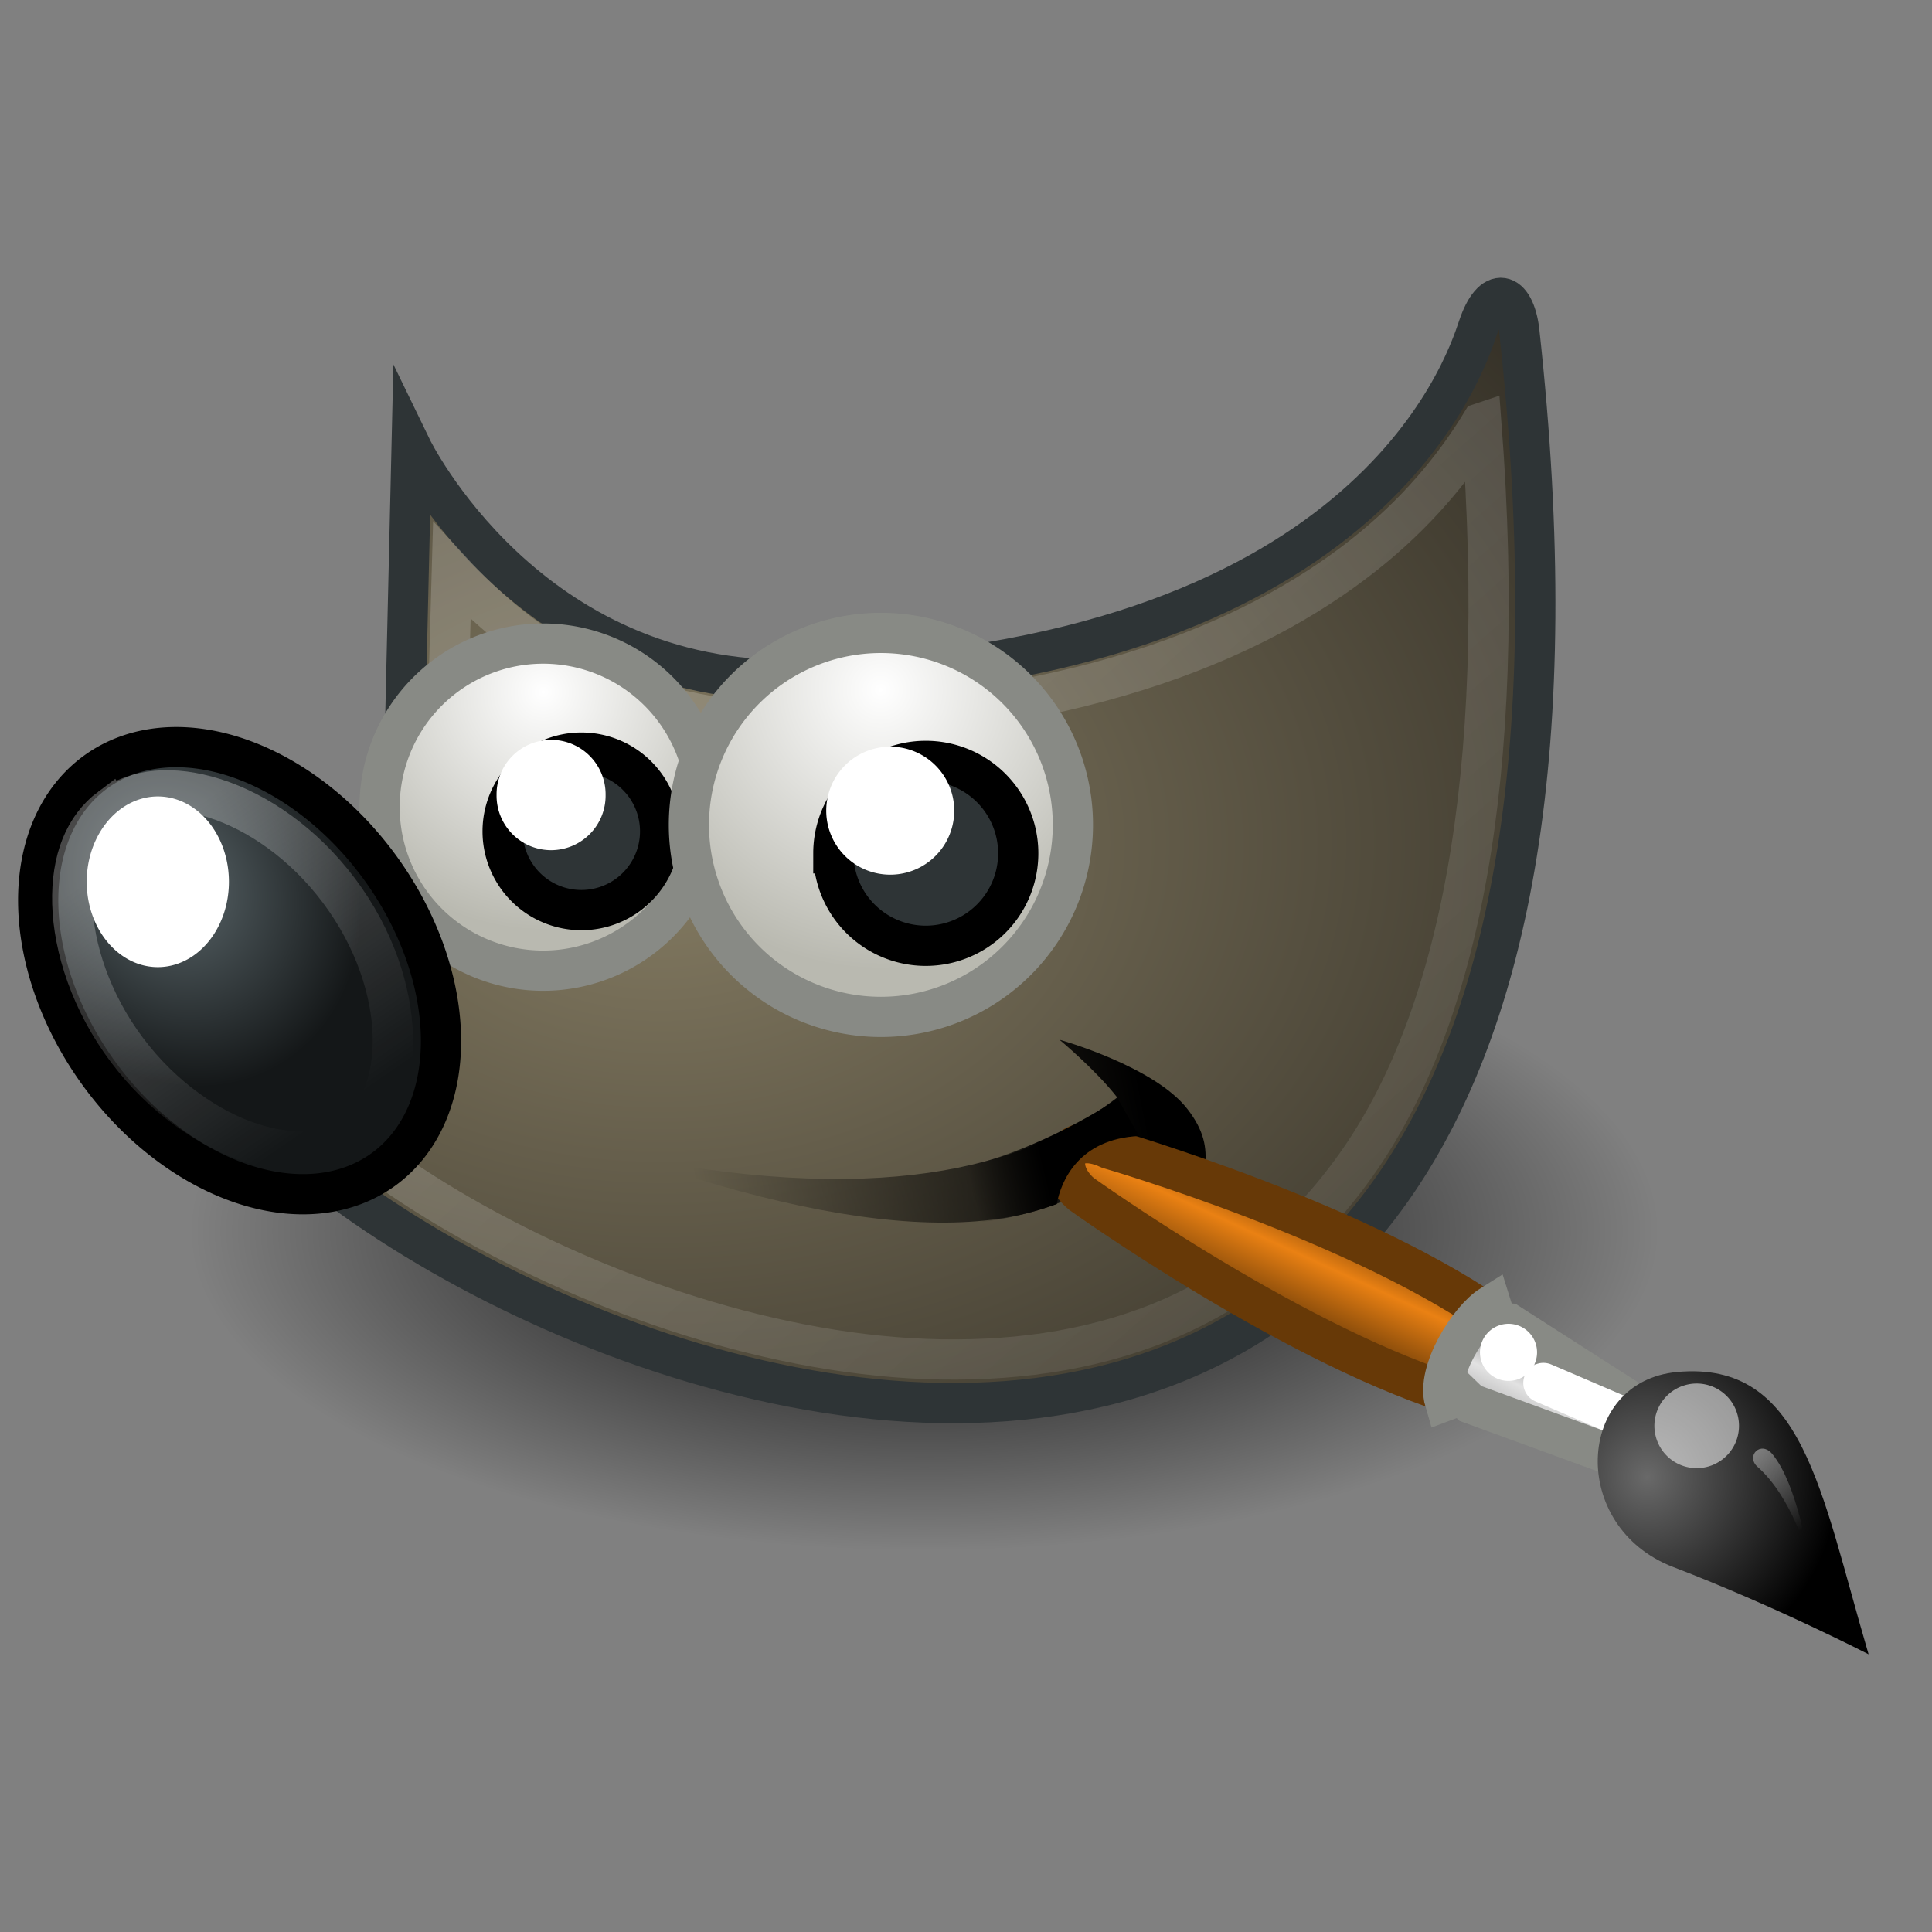 <?xml version="1.0" encoding="UTF-8" standalone="no"?>
<!-- Created with Inkscape (http://www.inkscape.org/) -->

<svg
   version="1.0"
   width="256"
   height="256"
   id="svg11300"
   sodipodi:docname="GIMP.svg"
   inkscape:version="1.1.1 (3bf5ae0d25, 2021-09-20)"
   inkscape:export-filename="/media/klapeto/Αρχεία/WindowsXP Theme/Vectors/RASTER/GIMP.png"
   inkscape:export-xdpi="96"
   inkscape:export-ydpi="96"
   xmlns:inkscape="http://www.inkscape.org/namespaces/inkscape"
   xmlns:sodipodi="http://sodipodi.sourceforge.net/DTD/sodipodi-0.dtd"
   xmlns:xlink="http://www.w3.org/1999/xlink"
   xmlns="http://www.w3.org/2000/svg"
   xmlns:svg="http://www.w3.org/2000/svg">
  <rect width="100%" height="100%" fill="#808080" stroke="none"/>
  <sodipodi:namedview
     id="namedview80"
     pagecolor="#ffffff"
     bordercolor="#666666"
     borderopacity="1.0"
     inkscape:pageshadow="2"
     inkscape:pageopacity="0.0"
     inkscape:pagecheckerboard="0"
     showgrid="false"
     inkscape:zoom="1.4309896"
     inkscape:cx="-114.2566"
     inkscape:cy="243.18835"
     inkscape:window-width="3840"
     inkscape:window-height="2045"
     inkscape:window-x="3840"
     inkscape:window-y="0"
     inkscape:window-maximized="1"
     inkscape:current-layer="svg11300" />
  <defs
     id="defs3">
    <linearGradient
       id="linearGradient8542">
      <stop
         style="stop-color:#5b676b;stop-opacity:1"
         offset="0"
         id="stop8544" />
      <stop
         style="stop-color:#141718;stop-opacity:1"
         offset="1"
         id="stop8546" />
    </linearGradient>
    <linearGradient
       id="linearGradient8534">
      <stop
         style="stop-color:black;stop-opacity:1"
         offset="0"
         id="stop8536" />
      <stop
         style="stop-color:black;stop-opacity:0"
         offset="1"
         id="stop8538" />
    </linearGradient>
    <linearGradient
       id="linearGradient8524">
      <stop
         style="stop-color:white;stop-opacity:1"
         offset="0"
         id="stop8526" />
      <stop
         style="stop-color:white;stop-opacity:0"
         offset="1"
         id="stop8528" />
    </linearGradient>
    <linearGradient
       id="linearGradient2446">
      <stop
         style="stop-color:white;stop-opacity:1"
         offset="0"
         id="stop2448" />
      <stop
         style="stop-color:white;stop-opacity:0"
         offset="1"
         id="stop2450" />
    </linearGradient>
    <linearGradient
       x1="13.236"
       y1="37.752"
       x2="7.752"
       y2="42.282"
       id="linearGradient2452"
       xlink:href="#linearGradient2446"
       gradientUnits="userSpaceOnUse"
       gradientTransform="matrix(0.755,0.395,-0.395,0.755,-25.912,6.533)" />
    <linearGradient
       id="linearGradient6963">
      <stop
         style="stop-color:#696969;stop-opacity:1"
         offset="0"
         id="stop6965" />
      <stop
         style="stop-color:black;stop-opacity:1"
         offset="1"
         id="stop6967" />
    </linearGradient>
    <radialGradient
       cx="15.415"
       cy="35.357"
       r="7.579"
       fx="15.415"
       fy="35.357"
       id="radialGradient6969"
       xlink:href="#linearGradient6963"
       gradientUnits="userSpaceOnUse"
       gradientTransform="matrix(1.573,0,0,1.533,-55.367,-21.358)" />
    <linearGradient
       id="linearGradient6939">
      <stop
         style="stop-color:#bdbdbd;stop-opacity:1"
         offset="0"
         id="stop6941" />
      <stop
         style="stop-color:#e2e2e2;stop-opacity:1"
         offset="0.333"
         id="stop6947" />
      <stop
         style="stop-color:#a3a3a3;stop-opacity:1"
         offset="0.667"
         id="stop6949" />
      <stop
         style="stop-color:#ddd;stop-opacity:1"
         offset="1"
         id="stop6943" />
    </linearGradient>
    <linearGradient
       x1="19.395"
       y1="30.001"
       x2="23.109"
       y2="33.439"
       id="linearGradient6945"
       xlink:href="#linearGradient6939"
       gradientUnits="userSpaceOnUse"
       gradientTransform="translate(-46.407,-1.803)" />
    <linearGradient
       id="linearGradient6951">
      <stop
         style="stop-color:#6e3d09;stop-opacity:1"
         offset="0"
         id="stop6953" />
      <stop
         style="stop-color:#ea8113;stop-opacity:1"
         offset="0.242"
         id="stop6959" />
      <stop
         style="stop-color:#5c3307;stop-opacity:1"
         offset="0.621"
         id="stop6961" />
      <stop
         style="stop-color:#e07c12;stop-opacity:1"
         offset="1"
         id="stop6955" />
    </linearGradient>
    <linearGradient
       x1="37.018"
       y1="19.24"
       x2="27.754"
       y2="11.182"
       id="linearGradient6957"
       xlink:href="#linearGradient6951"
       gradientUnits="userSpaceOnUse"
       gradientTransform="translate(-49.305,1.878)" />
    <linearGradient
       id="linearGradient6500">
      <stop
         style="stop-color:#857c63;stop-opacity:1"
         offset="0"
         id="stop6502" />
      <stop
         style="stop-color:#221f19;stop-opacity:1"
         offset="1"
         id="stop6504" />
    </linearGradient>
    <linearGradient
       id="linearGradient6492">
      <stop
         style="stop-color:black;stop-opacity:1"
         offset="0"
         id="stop6494" />
      <stop
         style="stop-color:black;stop-opacity:0"
         offset="1"
         id="stop6496" />
    </linearGradient>
    <linearGradient
       id="linearGradient6482">
      <stop
         style="stop-color:black;stop-opacity:1"
         offset="0"
         id="stop6484" />
      <stop
         style="stop-color:black;stop-opacity:0"
         offset="1"
         id="stop6486" />
    </linearGradient>
    <linearGradient
       id="linearGradient6468">
      <stop
         style="stop-color:white;stop-opacity:1"
         offset="0"
         id="stop6470" />
      <stop
         style="stop-color:#b9b9b0;stop-opacity:1"
         offset="1"
         id="stop6472" />
    </linearGradient>
    <linearGradient
       id="linearGradient6452">
      <stop
         style="stop-color:white;stop-opacity:1"
         offset="0"
         id="stop6454" />
      <stop
         style="stop-color:white;stop-opacity:0"
         offset="1"
         id="stop6456" />
    </linearGradient>
    <linearGradient
       x1="6.305"
       y1="23.362"
       x2="5.985"
       y2="31.57"
       id="linearGradient6458"
       xlink:href="#linearGradient6452"
       gradientUnits="userSpaceOnUse"
       gradientTransform="matrix(4.266,-3.195,3.195,4.266,-82.172,31.97)" />
    <radialGradient
       cx="69.473"
       cy="19.598"
       r="3.515"
       fx="69.473"
       fy="19.598"
       id="radialGradient6474"
       xlink:href="#linearGradient6468"
       gradientUnits="userSpaceOnUse"
       gradientTransform="matrix(10.541,0,0,10.541,-615.618,-115.186)" />
    <radialGradient
       cx="23"
       cy="33.938"
       r="18.25"
       fx="23"
       fy="33.938"
       id="radialGradient6498"
       xlink:href="#linearGradient6492"
       gradientUnits="userSpaceOnUse"
       gradientTransform="matrix(5.33,0,0,2.318,-0.093,84.466)" />
    <linearGradient
       x1="14.969"
       y1="19.111"
       x2="39.525"
       y2="46.986"
       id="linearGradient8530"
       xlink:href="#linearGradient8524"
       gradientUnits="userSpaceOnUse"
       gradientTransform="matrix(5.33,0,0,5.33,-0.759,-7.087)" />
    <radialGradient
       cx="6.024"
       cy="25.271"
       r="4.831"
       fx="6.024"
       fy="25.271"
       id="radialGradient8548"
       xlink:href="#linearGradient8542"
       gradientUnits="userSpaceOnUse"
       gradientTransform="matrix(4.251,-2.454,2.864,4.961,-74.908,6.7)" />
    <linearGradient
       x1="26.163"
       y1="30.543"
       x2="24.329"
       y2="30.985"
       id="linearGradient4330"
       xlink:href="#linearGradient8534"
       gradientUnits="userSpaceOnUse"
       gradientTransform="matrix(5.33,0,0,5.33,-0.759,-7.087)" />
    <linearGradient
       x1="32.35"
       y1="28.083"
       x2="21.213"
       y2="30.293"
       id="linearGradient4351"
       xlink:href="#linearGradient6482"
       gradientUnits="userSpaceOnUse"
       gradientTransform="matrix(5.33,0,0,5.33,-21.208,-5.243)" />
    <radialGradient
       cx="18.558"
       cy="22.3"
       r="19.229"
       fx="18.558"
       fy="22.3"
       id="radialGradient4354"
       xlink:href="#linearGradient6500"
       gradientUnits="userSpaceOnUse"
       gradientTransform="matrix(9.449,0,0,6.911,-87.854,-42.35)" />
    <radialGradient
       cx="69.473"
       cy="19.598"
       r="3.515"
       fx="69.473"
       fy="19.598"
       id="radialGradient4363"
       xlink:href="#linearGradient6468"
       gradientUnits="userSpaceOnUse"
       gradientTransform="matrix(8.98,0,0,8.98,-551.878,-84.283)" />
  </defs>
  <path
     d="m 219.77,163.14 a 97.273,42.307 0 1 1 -194.545,0 97.273,42.307 0 1 1 194.545,0 z"
     style="color:#000000;display:inline;overflow:visible;visibility:visible;fill:url(#radialGradient6498);fill-opacity:1;fill-rule:evenodd;stroke:none;stroke-width:6.593;stroke-linecap:butt;stroke-linejoin:miter;stroke-miterlimit:10;stroke-dasharray:none;stroke-dashoffset:0;stroke-opacity:1;marker:none;marker-start:none;marker-mid:none;marker-end:none"
     id="path6490" />
  <path
     d="m 54.536,59.367 c 0,0 15.321,31.594 51.164,30.703 75.113,-1.884 88.285,-41.067 90.169,-46.721 1.884,-5.653 4.768,-4.797 5.435,0.428 C 225.802,266.141 31.293,170.733 24.385,132.86 63.016,121.553 53.594,99.882 53.594,99.882 Z"
     style="color:#000000;display:inline;overflow:visible;visibility:visible;fill:url(#radialGradient4354);fill-opacity:1;fill-rule:evenodd;stroke:#2e3436;stroke-width:5.33;stroke-linecap:butt;stroke-linejoin:miter;stroke-miterlimit:10;stroke-dasharray:none;stroke-dashoffset:0;stroke-opacity:1;marker:none;marker-start:none;marker-mid:none;marker-end:none"
     id="path4323" />
  <path
     d="m 83.123,153.165 c 35.918,7.184 54.21,0.523 64.915,-7.743 -2.827,-3.651 -7.656,-7.656 -7.656,-7.656 0,0 12.543,3.486 16.96,9.187 4.404,5.685 1.635,9.187 0.483,16.461 -2.566,-6.389 -7.355,-8.784 -8.004,-11.323 -9.627,13.309 -33.613,12.756 -66.699,1.074 z"
     style="color:#000000;display:inline;overflow:visible;visibility:visible;fill:url(#linearGradient4351);fill-opacity:1;fill-rule:evenodd;stroke:none;stroke-width:5.33;stroke-linecap:butt;stroke-linejoin:miter;stroke-miterlimit:10;stroke-dasharray:none;stroke-dashoffset:0;stroke-opacity:1;marker:none;marker-start:none;marker-mid:none;marker-end:none"
     id="path6480" />
  <path
     d="m 196.285,56.04 c -2.995,4.94 -7.497,10.837 -14.324,16.49 C 167.932,84.144 144.381,94.715 105.841,95.682 83.325,96.242 68.783,85.373 59.87,75.694 l -0.666,23.818 c 0.725,2.232 2.214,7.411 -0.333,14.491 -2.741,7.618 -11.484,15.411 -26.483,21.32 1.334,2.782 2.641,5.562 6.663,9.494 5.479,5.356 13.096,11.129 22.153,16.323 18.114,10.388 41.583,18.619 63.46,18.988 21.878,0.369 41.879,-6.58 55.632,-26.65 12.679,-18.502 19.628,-49.825 15.99,-97.439 z"
     style="color:#000000;display:inline;overflow:visible;visibility:visible;opacity:0.185;fill:none;fill-opacity:1;fill-rule:evenodd;stroke:url(#linearGradient8530);stroke-width:5.33;stroke-linecap:butt;stroke-linejoin:miter;stroke-miterlimit:10;stroke-dasharray:none;stroke-dashoffset:0;stroke-opacity:1;marker:none;marker-start:none;marker-mid:none;marker-end:none"
     id="path8520" />
  <path
     d="m 93.639,106.949 a 21.671,21.671 0 1 1 -43.342,0 21.671,21.671 0 1 1 43.342,0 z"
     style="color:#000000;display:inline;overflow:visible;visibility:visible;fill:url(#radialGradient4363);fill-opacity:1;fill-rule:evenodd;stroke:#888a85;stroke-width:5.33;stroke-linecap:butt;stroke-linejoin:miter;stroke-miterlimit:10;stroke-dasharray:none;stroke-dashoffset:0;stroke-opacity:1;marker:none;marker-start:none;marker-mid:none;marker-end:none"
     id="path4357" />
  <path
     d="M 50.469,115.114 A 32.507,23.084 54.192 1 1 13.026,142.126 32.507,23.084 54.192 1 1 50.469,115.114 Z"
     style="color:#000000;display:inline;overflow:visible;visibility:visible;fill:url(#radialGradient8548);fill-opacity:1;fill-rule:evenodd;stroke:#000000;stroke-width:5.33;stroke-linecap:butt;stroke-linejoin:miter;stroke-miterlimit:10;stroke-dasharray:none;stroke-dashoffset:0;stroke-opacity:1;marker:none;marker-start:none;marker-mid:none;marker-end:none"
     id="path5198" />
  <path
     d="m 87.469,110.159 a 10.434,10.434 0 1 1 -20.868,0 10.434,10.434 0 1 1 20.868,0 z"
     style="color:#000000;display:inline;overflow:visible;visibility:visible;fill:#2e3436;fill-opacity:1;fill-rule:evenodd;stroke:#000000;stroke-width:5.33;stroke-linecap:butt;stroke-linejoin:miter;stroke-miterlimit:10;stroke-dasharray:none;stroke-dashoffset:0;stroke-opacity:1;marker:none;marker-start:none;marker-mid:none;marker-end:none"
     id="path4359" />
  <path
     d="m 14.619,107.02 c -3.405,2.551 -5.2,6.866 -5.038,12.722 0.162,5.856 2.473,13.026 7.216,19.359 4.743,6.333 10.974,10.568 16.548,12.37 5.574,1.802 10.22,1.294 13.626,-1.257 3.405,-2.551 5.207,-7.072 5.072,-12.955 -0.135,-5.883 -2.383,-12.907 -7.116,-19.226 -4.733,-6.319 -10.841,-10.452 -16.448,-12.236 -5.608,-1.784 -10.453,-1.327 -13.859,1.224 z"
     style="color:#000000;display:inline;overflow:visible;visibility:visible;opacity:0.281;fill:none;fill-opacity:1;fill-rule:evenodd;stroke:url(#linearGradient6458);stroke-width:5.33;stroke-linecap:butt;stroke-linejoin:miter;stroke-miterlimit:10;stroke-dasharray:none;stroke-dashoffset:0;stroke-opacity:1;marker:none;marker-start:none;marker-mid:none;marker-end:none"
     id="path6450" />
  <path
     d="m 30.334,116.842 a 9.422,11.307 0 1 1 -18.844,0 9.422,11.307 0 1 1 18.844,0 z"
     style="color:#000000;display:inline;overflow:visible;visibility:visible;fill:#ffffff;fill-opacity:1;fill-rule:evenodd;stroke:none;stroke-width:5.33;stroke-linecap:butt;stroke-linejoin:miter;stroke-miterlimit:10;stroke-dasharray:none;stroke-dashoffset:0;stroke-opacity:1;marker:none;marker-start:none;marker-mid:none;marker-end:none"
     id="path6446" />
  <path
     d="m 80.245,105.344 a 7.224,7.224 0 1 1 -14.447,0 7.224,7.224 0 1 1 14.447,0 z"
     style="color:#000000;display:inline;overflow:visible;visibility:visible;fill:#ffffff;fill-opacity:1;fill-rule:evenodd;stroke:none;stroke-width:4.086;stroke-linecap:butt;stroke-linejoin:miter;stroke-miterlimit:10;stroke-dasharray:none;stroke-dashoffset:0;stroke-opacity:1;marker:none;marker-start:none;marker-mid:none;marker-end:none"
     id="path4361" />
  <path
     d="m 142.163,109.304 a 25.44,25.44 0 1 1 -50.88,0 25.44,25.44 0 1 1 50.88,0 z"
     style="color:#000000;display:inline;overflow:visible;visibility:visible;fill:url(#radialGradient6474);fill-opacity:1;fill-rule:evenodd;stroke:#888a85;stroke-width:5.33;stroke-linecap:butt;stroke-linejoin:miter;stroke-miterlimit:10;stroke-dasharray:none;stroke-dashoffset:0;stroke-opacity:1;marker:none;marker-start:none;marker-mid:none;marker-end:none"
     id="path6462" />
  <path
     d="m 134.921,113.073 a 12.249,12.249 0 1 1 -24.498,0 12.249,12.249 0 1 1 24.498,0 z"
     style="color:#000000;display:inline;overflow:visible;visibility:visible;fill:#2e3436;fill-opacity:1;fill-rule:evenodd;stroke:#000000;stroke-width:5.33;stroke-linecap:butt;stroke-linejoin:miter;stroke-miterlimit:10;stroke-dasharray:none;stroke-dashoffset:0;stroke-opacity:1;marker:none;marker-start:none;marker-mid:none;marker-end:none"
     id="path6464" />
  <path
     d="m 126.441,107.42 a 8.48,8.48 0 1 1 -16.96,0 8.48,8.48 0 1 1 16.96,0 z"
     style="color:#000000;display:inline;overflow:visible;visibility:visible;fill:#ffffff;fill-opacity:1;fill-rule:evenodd;stroke:none;stroke-width:4.797;stroke-linecap:butt;stroke-linejoin:miter;stroke-miterlimit:10;stroke-dasharray:none;stroke-dashoffset:0;stroke-opacity:1;marker:none;marker-start:none;marker-mid:none;marker-end:none"
     id="path6466" />
  <g
     transform="matrix(-0.612,-2.078,2.078,-0.612,130.972,151.158)"
     id="g8463">
    <path
       d="m -23.364,23.568 3.71,3.469 C -11.307,20.657 -2.56,6.938 -2.56,6.938 -0.584,4.696 -2.677,3.188 -4.725,4.54 c 0,0 -12.97,10.115 -18.639,19.028 z"
       style="color:#000000;display:inline;overflow:visible;visibility:visible;opacity:1;fill:url(#linearGradient6957);fill-opacity:1;fill-rule:nonzero;stroke:#673907;stroke-width:2.46;stroke-linecap:round;stroke-linejoin:miter;stroke-miterlimit:4;stroke-dasharray:none;stroke-dashoffset:0;stroke-opacity:1;marker:none;marker-start:none;marker-mid:none;marker-end:none"
       id="path6937" />
    <path
       d="m -30.45,32.814 2.246,1.934 8.493,-7.367 0.275,-0.706 1.094,-0.018 c -0.438,-1.562 -2.942,-4.383 -4.817,-4.383 l 0.082,1.09 -0.67,0.38 z"
       style="color:#000000;display:inline;overflow:visible;visibility:visible;opacity:1;fill:url(#linearGradient6945);fill-opacity:1;fill-rule:nonzero;stroke:#888a85;stroke-width:2.46;stroke-linecap:round;stroke-linejoin:miter;stroke-miterlimit:4;stroke-dasharray:none;stroke-dashoffset:0;stroke-opacity:1;marker:none;marker-start:none;marker-mid:none;marker-end:none"
       id="path6935" />
    <path
       d="m -23.801,28.377 -4.365,5.266"
       style="color:#000000;display:inline;overflow:visible;visibility:visible;opacity:1;fill:none;fill-opacity:1;fill-rule:nonzero;stroke:#ffffff;stroke-width:2.46;stroke-linecap:round;stroke-linejoin:round;stroke-miterlimit:4;stroke-dasharray:none;stroke-dashoffset:0;stroke-opacity:1;marker:none;marker-start:none;marker-mid:none;marker-end:none"
       id="path6985" />
    <path
       d="m -45.341,42.77 c 10.444,0 18.37,1.244 19.871,-6.355 1.209,-6.123 -7.211,-9.057 -11.383,-3.591 -4.019,5.266 -8.488,9.946 -8.488,9.946 z"
       style="color:#000000;display:inline;overflow:visible;visibility:visible;opacity:1;fill:url(#radialGradient6969);fill-opacity:1;fill-rule:nonzero;stroke:none;stroke-width:0.2;stroke-linecap:round;stroke-linejoin:miter;stroke-miterlimit:4;stroke-dasharray:none;stroke-dashoffset:0;stroke-opacity:1;marker:none;marker-start:none;marker-mid:none;marker-end:none"
       id="path6933" />
    <path
       d="m 8.875,37.75 a 1.25,1.25 0 1 1 -2.5,0 1.25,1.25 0 1 1 2.5,0 z"
       transform="matrix(2.07,0,0,2.07,-44.75,-41.51)"
       style="color:#000000;display:inline;overflow:visible;visibility:visible;opacity:0.528;fill:#ffffff;fill-opacity:1;fill-rule:nonzero;stroke:none;stroke-width:1;stroke-linecap:round;stroke-linejoin:miter;stroke-miterlimit:4;stroke-dasharray:none;stroke-dashoffset:0;stroke-opacity:1;marker:none;marker-start:none;marker-mid:none;marker-end:none"
       id="path6971" />
    <path
       d="m 8.875,37.75 a 1.25,1.25 0 1 1 -2.5,0 1.25,1.25 0 1 1 2.5,0 z"
       transform="matrix(1.397,0,0,1.397,-32.055,-25.877)"
       style="color:#000000;display:inline;overflow:visible;visibility:visible;opacity:1;fill:#ffffff;fill-opacity:1;fill-rule:nonzero;stroke:none;stroke-width:1;stroke-linecap:round;stroke-linejoin:miter;stroke-miterlimit:4;stroke-dasharray:none;stroke-dashoffset:0;stroke-opacity:1;marker:none;marker-start:none;marker-mid:none;marker-end:none"
       id="path6983" />
    <path
       d="m -38.544,40.909 c 0,0 3.722,0.094 6.117,-1.412 0.847,-0.533 1.516,0.65 0.494,1.087 -2.207,0.945 -6.61,0.325 -6.61,0.325 z"
       style="color:#000000;display:inline;overflow:visible;visibility:visible;opacity:0.428;fill:url(#linearGradient2452);fill-opacity:1;fill-rule:nonzero;stroke:none;stroke-width:1;stroke-linecap:round;stroke-linejoin:miter;stroke-miterlimit:4;stroke-dasharray:none;stroke-dashoffset:0;stroke-opacity:1;marker:none;marker-start:none;marker-mid:none;marker-end:none"
       id="path1571" />
  </g>
  <path
     d="m 121.847,162.069 c 7.981,0.763 15.189,-1.451 18.185,-2.527 0.524,-2.96 2.86,-8.641 10.906,-9.016 l -2.827,-4.947 c 0,0 -10.482,7.184 -21.671,9.304 z"
     style="color:#000000;display:inline;overflow:visible;visibility:visible;fill:url(#linearGradient4330);fill-opacity:1;fill-rule:evenodd;stroke:none;stroke-width:5.33;stroke-linecap:butt;stroke-linejoin:miter;stroke-miterlimit:10;stroke-dasharray:none;stroke-dashoffset:0;stroke-opacity:1;marker:none;marker-start:none;marker-mid:none;marker-end:none"
     id="path8532" />
</svg>
